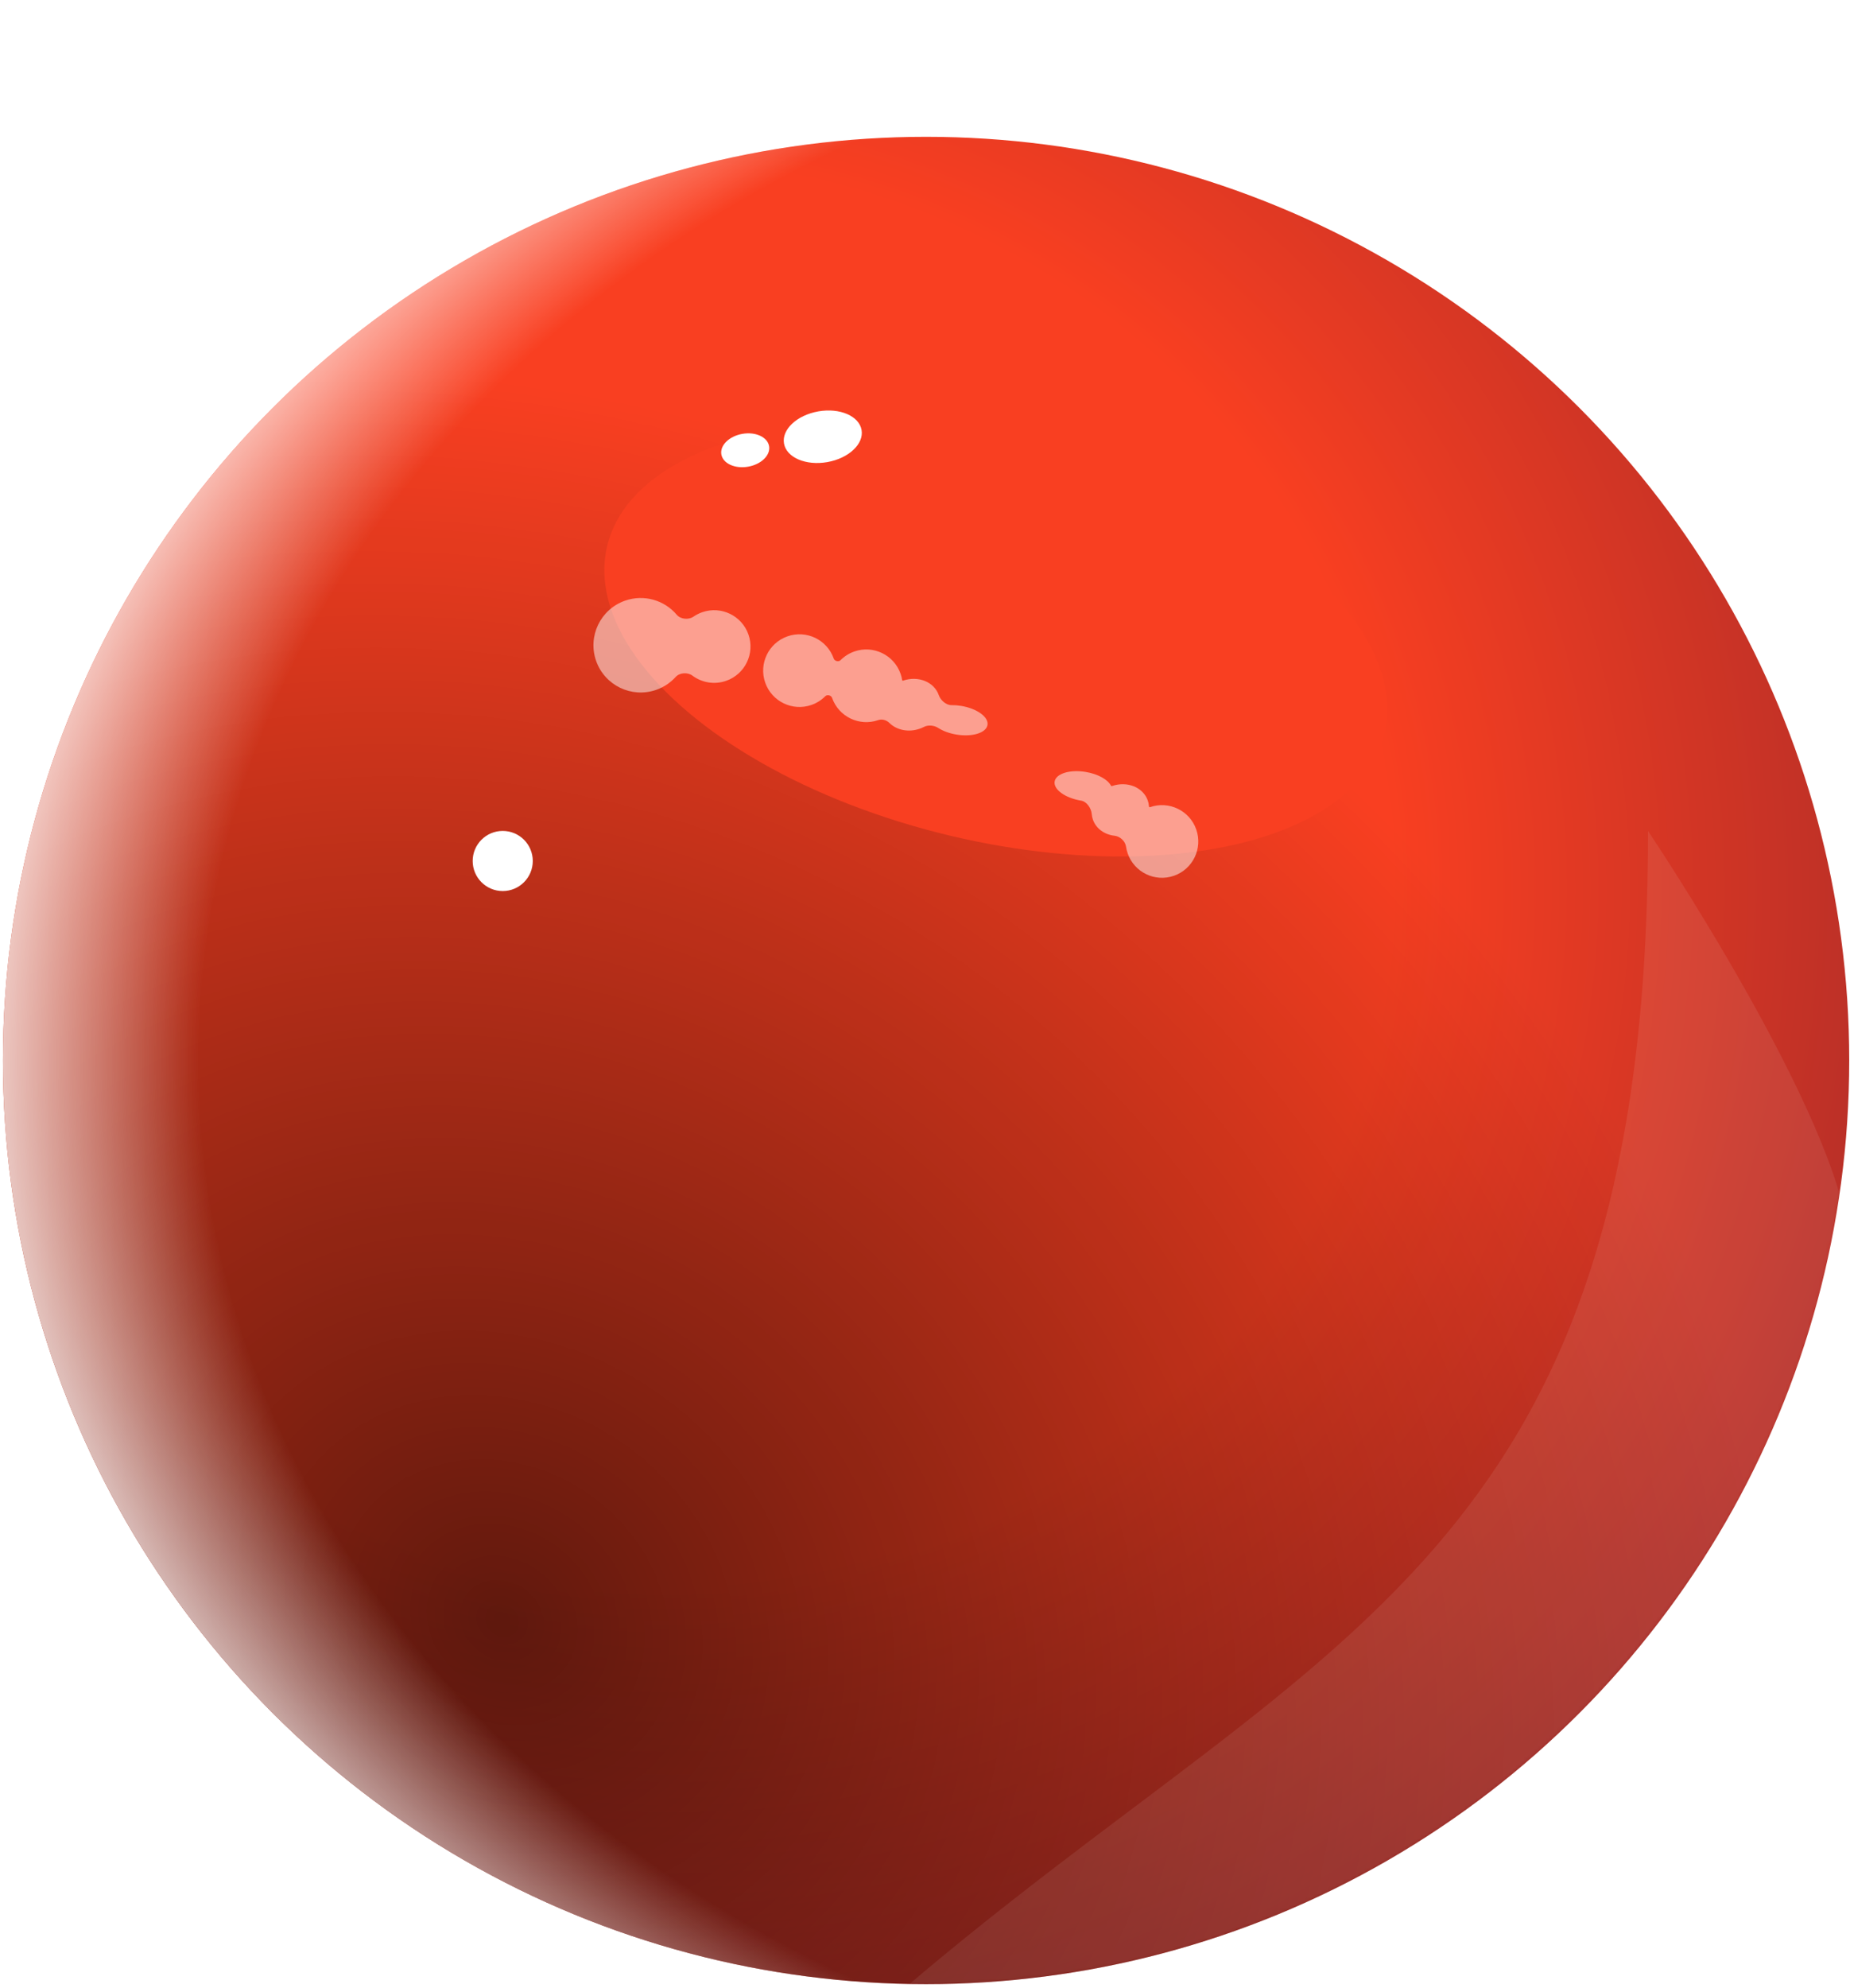 <svg width="501" height="538" viewBox="0 0 501 538" fill="none" xmlns="http://www.w3.org/2000/svg">
<circle cx="250.791" cy="287.03" r="250" fill="url(#paint0_radial_831_320)"/>
<circle cx="250.791" cy="287.03" r="250" fill="url(#paint1_radial_831_320)" style="mix-blend-mode:overlay"/>
<circle cx="250.791" cy="287.03" r="250" fill="url(#paint2_radial_831_320)" style="mix-blend-mode:soft-light"/>
<g filter="url(#filter0_f_831_320)">
<ellipse cx="269.654" cy="173.061" rx="54.544" ry="108.222" transform="rotate(-76.477 269.654 173.061)" fill="#F93F21"/>
</g>
<g filter="url(#filter1_f_831_320)">
<circle cx="136.145" cy="233.036" r="8.136" fill="white"/>
</g>
<g filter="url(#filter2_f_831_320)">
<ellipse cx="201.814" cy="121.873" rx="6.56" ry="4.51" transform="rotate(-9.885 201.814 121.873)" fill="white"/>
</g>
<g filter="url(#filter3_f_831_320)">
<ellipse cx="222.819" cy="118.212" rx="10.661" ry="6.97" transform="rotate(-9.885 222.819 118.212)" fill="white"/>
</g>
<g filter="url(#filter4_f_831_320)">
<path fill-rule="evenodd" clip-rule="evenodd" d="M177.707 186.714C179.806 185.982 181.592 184.759 182.983 183.218C184.052 182.033 186.238 181.912 187.517 182.867C190.047 184.755 193.439 185.393 196.644 184.275C201.772 182.487 204.479 176.88 202.691 171.752C200.902 166.624 195.296 163.917 190.168 165.706C189.306 166.006 188.513 166.414 187.797 166.91C186.485 167.82 184.304 167.623 183.275 166.402C179.957 162.468 174.437 160.778 169.288 162.573C162.622 164.898 159.102 172.187 161.427 178.853C163.752 185.52 171.041 189.039 177.707 186.714ZM227.623 178.688C227.116 179.2 226.031 178.955 225.794 178.275C224.005 173.147 218.399 170.44 213.271 172.228C208.143 174.017 205.435 179.623 207.224 184.751C209.012 189.879 214.619 192.587 219.747 190.798C221.207 190.289 222.47 189.471 223.489 188.442C223.996 187.931 225.081 188.175 225.319 188.855C227.107 193.983 232.714 196.69 237.842 194.902C238.876 194.542 240.088 194.908 240.866 195.678C242.81 197.598 246.006 198.303 249.07 197.235C249.47 197.095 249.853 196.93 250.218 196.743C251.369 196.153 252.989 196.315 254.074 197.02C255.34 197.841 257.065 198.497 259.019 198.82C263.305 199.529 267.068 198.367 267.422 196.223C267.777 194.08 264.589 191.768 260.303 191.059C259.385 190.907 258.492 190.841 257.651 190.852C256.199 190.871 254.709 189.516 254.231 188.145C252.979 184.555 248.639 182.805 244.536 184.236C244.441 184.269 244.338 184.208 244.322 184.108C244.232 183.53 244.088 182.951 243.889 182.379C242.1 177.251 236.493 174.544 231.365 176.332C229.906 176.841 228.642 177.66 227.623 178.688ZM323.96 224.514C325.749 229.641 323.042 235.248 317.914 237.037C312.786 238.825 307.179 236.118 305.39 230.99C305.176 230.375 305.026 229.753 304.937 229.131C304.728 227.666 303.315 226.365 301.844 226.204C299.149 225.908 296.834 224.31 295.974 221.845C295.801 221.349 295.696 220.843 295.654 220.336C295.526 218.766 294.322 216.952 292.768 216.698C292.755 216.696 292.741 216.694 292.728 216.692C288.442 215.983 285.254 213.671 285.609 211.528C285.963 209.385 289.725 208.222 294.012 208.931C297.334 209.48 299.997 210.993 300.861 212.644C300.913 212.743 301.029 212.792 301.135 212.755C305.238 211.325 309.578 213.075 310.83 216.664C311.015 217.196 311.122 217.737 311.157 218.279C311.166 218.418 311.306 218.512 311.437 218.467C316.565 216.678 322.172 219.386 323.96 224.514Z" fill="white" fill-opacity="0.5"/>
</g>
<mask id="mask0_831_320" style="mask-type:alpha" maskUnits="userSpaceOnUse" x="0" y="37" width="501" height="501">
<circle cx="250.791" cy="287.03" r="250" fill="url(#paint3_radial_831_320)"/>
<circle cx="250.791" cy="287.03" r="250" fill="url(#paint4_radial_831_320)"/>
<circle cx="250.791" cy="287.03" r="250" fill="url(#paint5_radial_831_320)"/>
</mask>
<g mask="url(#mask0_831_320)">
<g filter="url(#filter5_f_831_320)">
<path d="M446.296 224.9C446.296 224.9 497.996 301.752 500.791 335.986C437.912 686.01 113.913 661.509 215.741 564.444C342.282 443.823 446.296 439.371 446.296 224.9Z" fill="white" fill-opacity="0.08"/>
</g>
</g>
<defs>
<filter id="filter0_f_831_320" x="49.988" y="0.624" width="439.332" height="344.875" filterUnits="userSpaceOnUse" color-interpolation-filters="sRGB">
<feFlood flood-opacity="0" result="BackgroundImageFix"/>
<feBlend mode="normal" in="SourceGraphic" in2="BackgroundImageFix" result="shape"/>
<feGaussianBlur stdDeviation="56.832" result="effect1_foregroundBlur_831_320"/>
</filter>
<filter id="filter1_f_831_320" x="121.947" y="218.838" width="28.396" height="28.396" filterUnits="userSpaceOnUse" color-interpolation-filters="sRGB">
<feFlood flood-opacity="0" result="BackgroundImageFix"/>
<feBlend mode="normal" in="SourceGraphic" in2="BackgroundImageFix" result="shape"/>
<feGaussianBlur stdDeviation="3.031" result="effect1_foregroundBlur_831_320"/>
</filter>
<filter id="filter2_f_831_320" x="189.243" y="111.226" width="25.144" height="21.294" filterUnits="userSpaceOnUse" color-interpolation-filters="sRGB">
<feFlood flood-opacity="0" result="BackgroundImageFix"/>
<feBlend mode="normal" in="SourceGraphic" in2="BackgroundImageFix" result="shape"/>
<feGaussianBlur stdDeviation="3.031" result="effect1_foregroundBlur_831_320"/>
</filter>
<filter id="filter3_f_831_320" x="206.186" y="105.042" width="33.267" height="26.341" filterUnits="userSpaceOnUse" color-interpolation-filters="sRGB">
<feFlood flood-opacity="0" result="BackgroundImageFix"/>
<feBlend mode="normal" in="SourceGraphic" in2="BackgroundImageFix" result="shape"/>
<feGaussianBlur stdDeviation="3.031" result="effect1_foregroundBlur_831_320"/>
</filter>
<filter id="filter4_f_831_320" x="154.666" y="155.812" width="175.89" height="87.82" filterUnits="userSpaceOnUse" color-interpolation-filters="sRGB">
<feFlood flood-opacity="0" result="BackgroundImageFix"/>
<feBlend mode="normal" in="SourceGraphic" in2="BackgroundImageFix" result="shape"/>
<feGaussianBlur stdDeviation="3.022" result="effect1_foregroundBlur_831_320"/>
</filter>
<filter id="filter5_f_831_320" x="186.999" y="215.807" width="322.885" height="420.392" filterUnits="userSpaceOnUse" color-interpolation-filters="sRGB">
<feFlood flood-opacity="0" result="BackgroundImageFix"/>
<feBlend mode="normal" in="SourceGraphic" in2="BackgroundImageFix" result="shape"/>
<feGaussianBlur stdDeviation="4.547" result="effect1_foregroundBlur_831_320"/>
</filter>
<radialGradient id="paint0_radial_831_320" cx="0" cy="0" r="1" gradientUnits="userSpaceOnUse" gradientTransform="translate(177.566 235.255) rotate(25.085) scale(563.505 547.011)">
<stop offset="0.354" stop-color="#F93F21"/>
<stop offset="0.81" stop-color="#7F212D"/>
</radialGradient>
<radialGradient id="paint1_radial_831_320" cx="0" cy="0" r="1" gradientUnits="userSpaceOnUse" gradientTransform="translate(133.927 440.136) rotate(-53.858) scale(326.062 364.401)">
<stop stop-opacity="0.61"/>
<stop offset="1" stop-opacity="0"/>
</radialGradient>
<radialGradient id="paint2_radial_831_320" cx="0" cy="0" r="1" gradientUnits="userSpaceOnUse" gradientTransform="translate(405.376 287.03) rotate(180) scale(426.775 343.375)">
<stop stop-color="white" stop-opacity="0"/>
<stop offset="0.827" stop-color="white" stop-opacity="0"/>
<stop offset="1" stop-color="white"/>
</radialGradient>
<radialGradient id="paint3_radial_831_320" cx="0" cy="0" r="1" gradientUnits="userSpaceOnUse" gradientTransform="translate(177.566 235.255) rotate(25.085) scale(563.505 547.011)">
<stop offset="0.354" stop-color="#E24171"/>
<stop offset="0.81" stop-color="#7F212D"/>
</radialGradient>
<radialGradient id="paint4_radial_831_320" cx="0" cy="0" r="1" gradientUnits="userSpaceOnUse" gradientTransform="translate(133.927 440.136) rotate(-53.858) scale(326.062 364.401)">
<stop stop-opacity="0.61"/>
<stop offset="1" stop-opacity="0"/>
</radialGradient>
<radialGradient id="paint5_radial_831_320" cx="0" cy="0" r="1" gradientUnits="userSpaceOnUse" gradientTransform="translate(405.376 287.03) rotate(180) scale(426.775 343.375)">
<stop stop-color="white" stop-opacity="0"/>
<stop offset="0.827" stop-color="white" stop-opacity="0"/>
<stop offset="1" stop-color="white"/>
</radialGradient>
</defs>
</svg>
